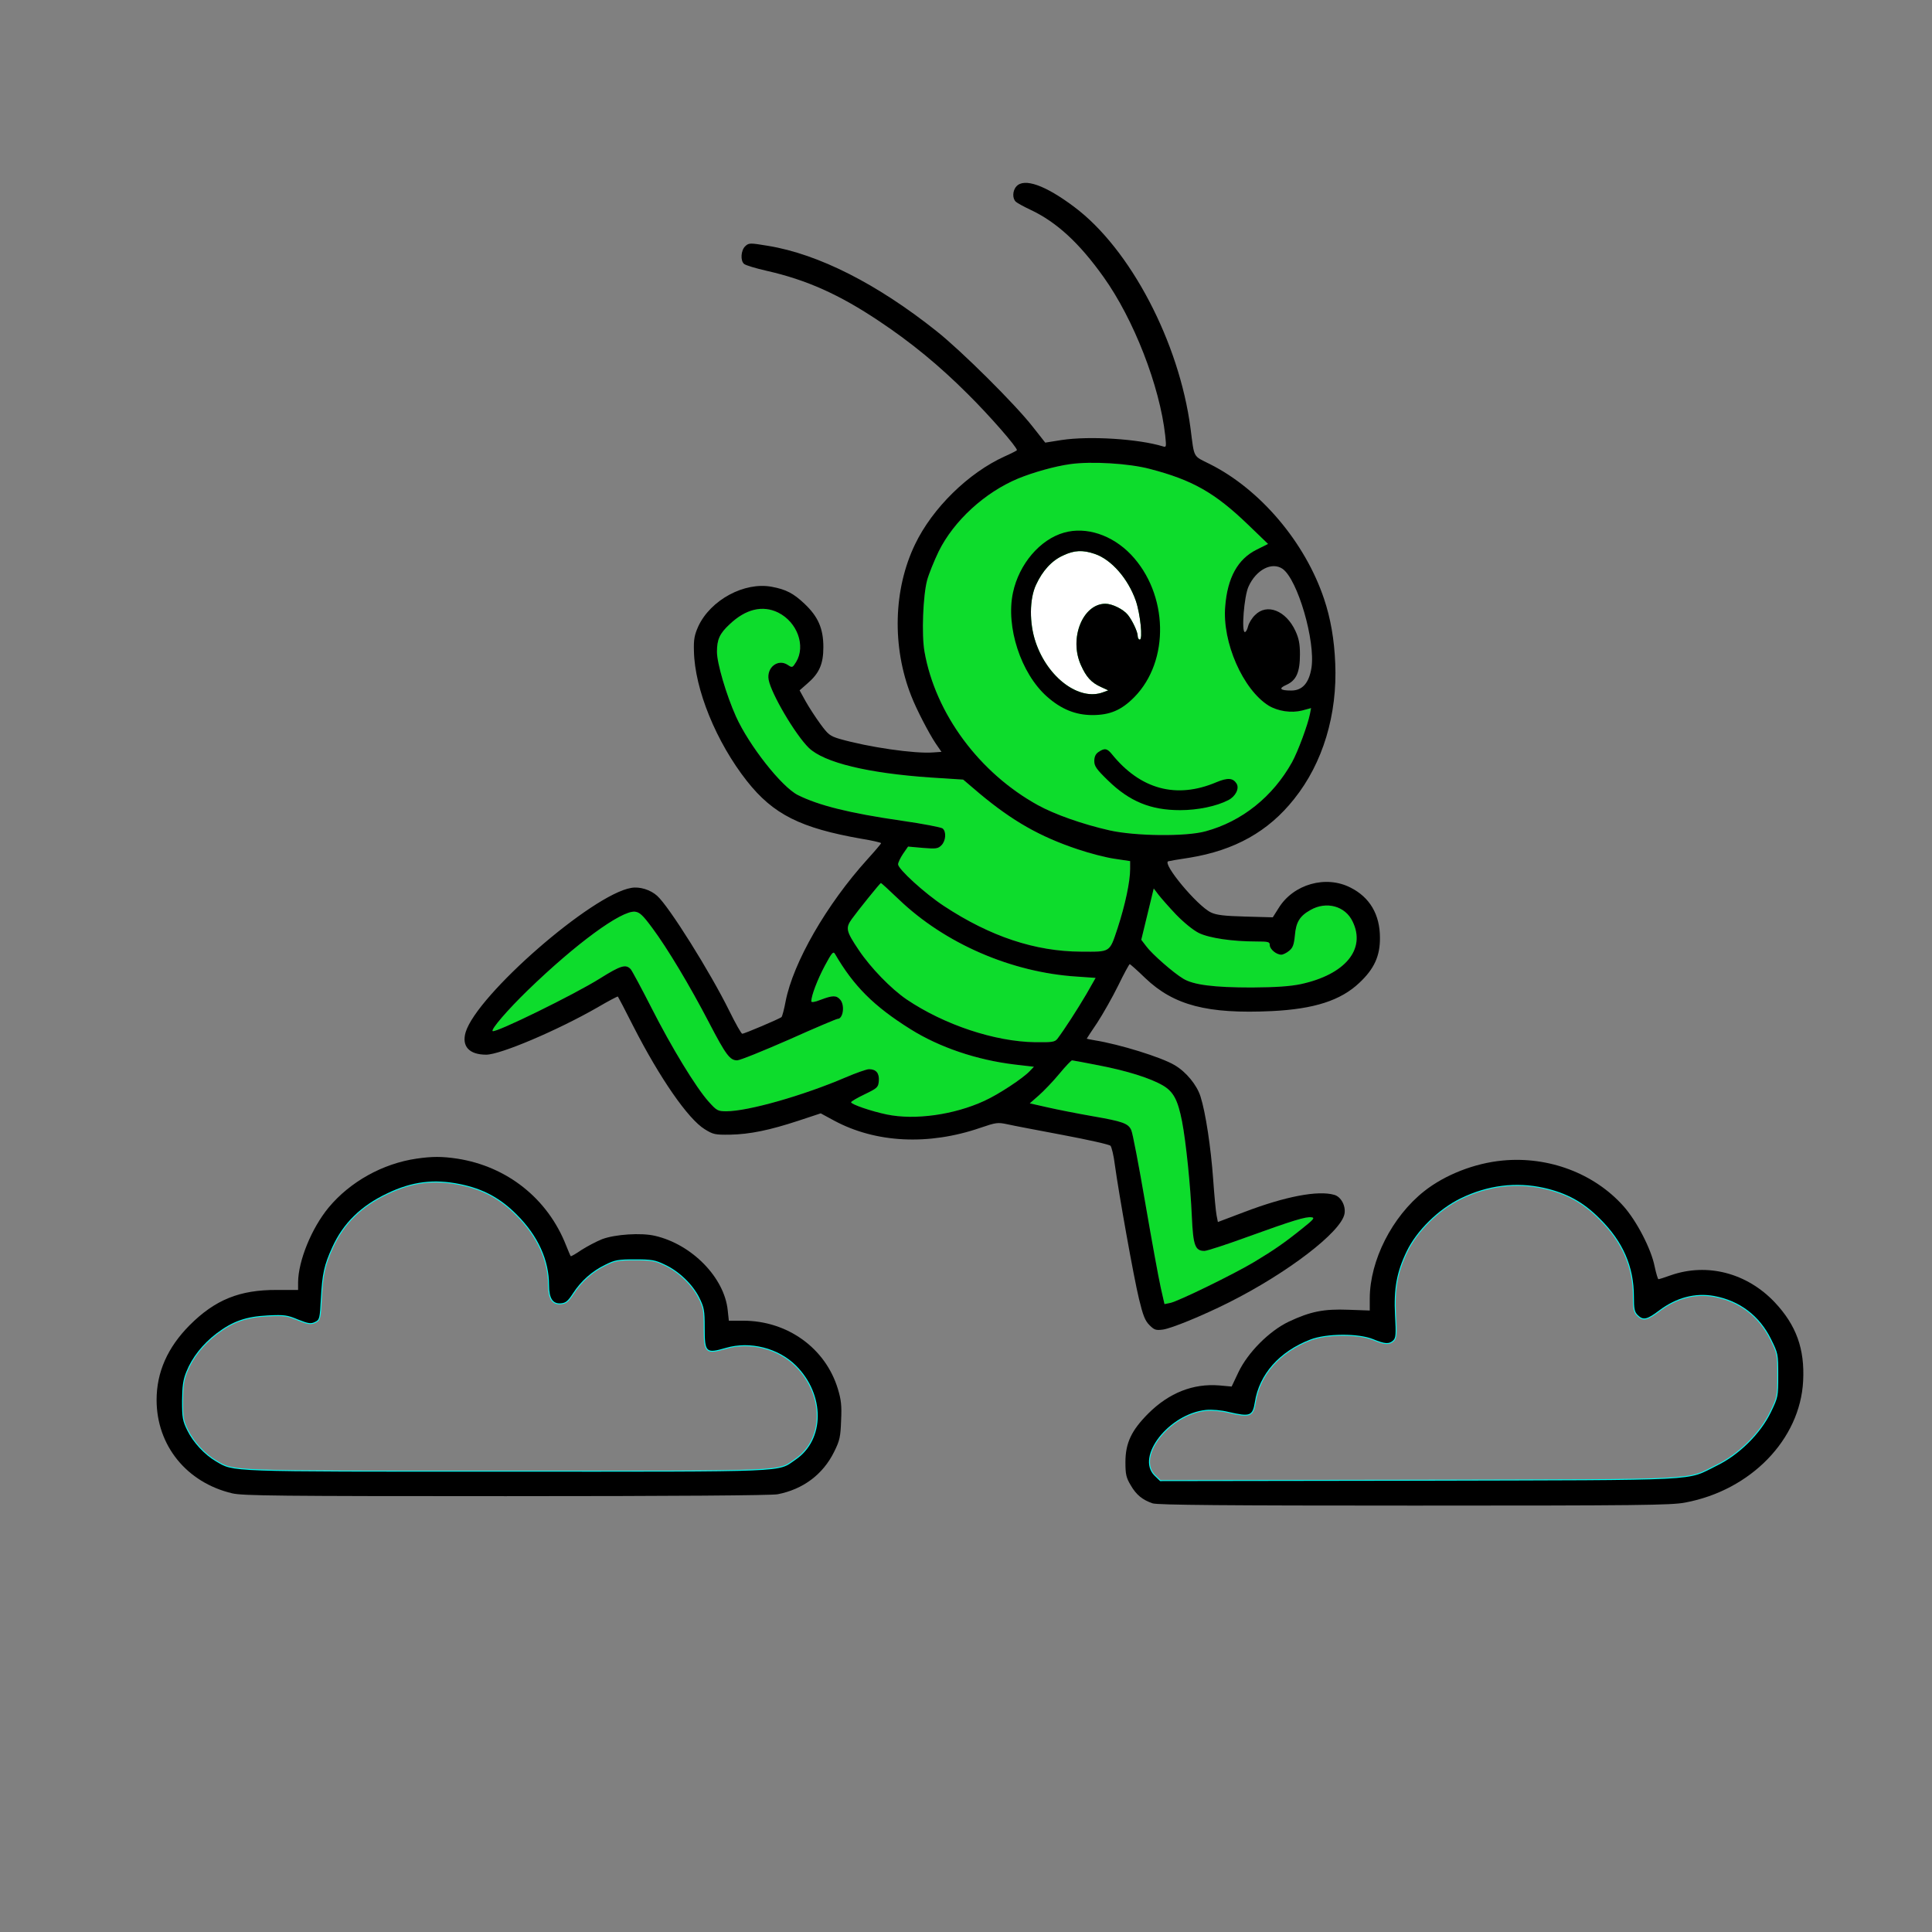 <?xml version="1.0" encoding="UTF-8" standalone="no"?>
<!DOCTYPE svg PUBLIC "-//W3C//DTD SVG 1.1//EN" "http://www.w3.org/Graphics/SVG/1.1/DTD/svg11.dtd">
<svg width="100%" height="100%" viewBox="0 0 1024 1024" version="1.1" xmlns="http://www.w3.org/2000/svg" xmlns:xlink="http://www.w3.org/1999/xlink" xml:space="preserve" xmlns:serif="http://www.serif.com/" style="fill-rule:evenodd;clip-rule:evenodd;stroke-linejoin:round;stroke-miterlimit:2;">
    <rect x="0" y="0" width="1024" height="1024" fill="#808080" stroke="none"/>
    <g transform="matrix(0.1,0,0,-0.1,0,1024)">
        <g transform="matrix(10,0,0,-10,0,10240)">
            <path d="M582.1,564.6C597.2,567.5 609.7,571.4 616.5,575.4C622,578.7 624.3,583.1 626.5,594.3C628.6,605.1 631,628.7 631.7,644.7C632.4,660.2 633.4,663 638.4,663C639.7,663 649.9,659.7 661.1,655.6C684.9,647 692.2,644.7 695.2,645.2C697,645.4 696.2,646.4 690.4,651C681.1,658.5 675.2,662.6 664.7,668.9C654.2,675.2 624.4,689.8 620.2,690.6L617.2,691.2L615.2,682.4C614.1,677.5 610.4,657.3 607,637.5C603.6,617.7 600.3,600.4 599.6,599C598,595.4 595.1,594.4 579,591.6C571,590.2 560.3,588.1 555.1,586.9L545.8,584.8L550.7,580.5C553.3,578.2 558.2,573.1 561.5,569.1C564.7,565.2 567.8,562 568.2,562C568.6,562 574.9,563.2 582.1,564.6Z" style="fill:rgb(13,220,44);"/>
        </g>
        <g transform="matrix(10,0,0,-10,0,10240)">
            <path d="M345.7,491.8C353.6,502.4 365.5,522.2 375.8,542C384.8,559.3 386.9,562 390.7,562C392.2,562 404.5,557 418.2,551C431.8,544.9 443.4,540 444,540C446.9,540 447.9,532.7 445.3,529.8C443.3,527.5 441.3,527.5 435,529.9C431.7,531.2 430,531.4 430,530.7C430,527.7 433.3,519.1 437.2,511.8C440.8,505.1 441.6,504.1 442.5,505.5C452.5,522.7 463.1,533.3 482.6,545.5C497.9,555.1 517.7,561.8 537.7,564.2L548,565.4L545.8,567.7C542.2,571.5 529.4,580 521.7,583.5C505.6,590.9 484.9,593.8 470,590.7C461.8,589 451,585.3 451.1,584.2C451.1,583.8 454.3,581.9 458.3,580C465.1,576.7 465.5,576.3 465.8,572.9C466.1,568.8 464.4,566.7 460.6,566.7C459.3,566.7 453.7,568.7 448.3,571C425.7,580.7 396.5,589 385,589C380.5,589 379.9,588.7 375.6,583.9C368.8,576.3 355.9,555.1 345.2,534C340,523.8 335.1,514.7 334.3,513.7C331.7,510.9 329,511.7 318,518.6C304.3,527.2 262.4,547.7 261.1,546.5C260.2,545.5 269,535.3 279.7,524.9C305.2,500.2 329.2,482.6 336.5,483.2C339,483.5 340.6,484.9 345.7,491.8Z" style="fill:rgb(13,220,44);"/>
        </g>
        <g transform="matrix(10,0,0,-10,0,10240)">
            <path d="M476.4,476.7C500.8,500.1 536.1,515.4 570.7,517.6L580.7,518.3L575.8,526.9C571.1,534.9 564,545.9 560.5,550.5C559.1,552.3 557.8,552.5 548.7,552.4C527.3,552.1 500.5,543.2 480.5,529.7C472.3,524.1 461.5,513 455.2,503.6C448.4,493.5 448.1,491.9 451.4,487.2C454.7,482.6 466.4,468.1 466.9,468C467.1,468 471.4,471.9 476.4,476.7Z" style="fill:rgb(13,220,44);"/>
        </g>
        <g transform="matrix(10,0,0,-10,0,10240)">
            <path d="M623.4,484.8C627.6,489.1 632.4,493 635.4,494.5C640.9,497.2 653.2,499 665.8,499C672.3,499 673,499.2 673,500.9C673,503.1 676.5,506 679.1,506C680,506 681.9,505.1 683.2,504C685.2,502.4 685.8,500.9 686.3,495.9C686.9,488.7 688.9,485.5 694.6,482.3C703,477.5 713,480.2 716.9,488.4C724.1,503.1 713,516.5 689.5,521.6C683.7,522.8 676.5,523.3 663.5,523.4C643.4,523.4 632.4,522 627.1,518.7C621.9,515.6 610.5,505.6 607.5,501.5L604.9,498.1L611.5,470.9L614,474.2C615.4,476 619.6,480.8 623.4,484.8Z" style="fill:rgb(13,220,44);"/>
        </g>
        <g transform="matrix(10,0,0,-10,0,10240)">
            <path d="M412.5,324.7C422.6,329.8 427.1,342.3 422,350.8C420,354 419.9,354 417.5,352.4C412.3,349 406.2,353.8 407.4,360.3C408.8,367.8 421.6,389.5 428.7,396.4C436.8,404.2 459.9,409.8 493.3,412.1L510.5,413.2L519.2,420.6C536.7,435.2 551.1,443.4 571.1,450.1C577.6,452.3 586.5,454.6 591,455.2L599,456.4L599,460.6C599,467.2 596.4,479.5 592.4,491.8C588,505 588.8,504.5 573,504.4C548.7,504.3 524.9,496.4 500.3,480.2C490.1,473.5 476,460.6 476,458.1C476,457.2 477.2,454.7 478.6,452.6L481.3,448.7L489.1,449.4C496.2,450 497.2,449.8 499,448C501.3,445.7 501.7,440.8 499.6,439.1C498.9,438.5 489.1,436.6 477.9,435C450.2,431 433.9,426.9 422.9,421.4C414.3,417.1 397,395.1 390.1,379.8C384.9,368.2 380,351.5 380,345.5C380,339 381.4,335.8 386.7,330.9C395.2,322.8 404.2,320.6 412.5,324.7Z" style="fill:rgb(13,220,44);"/>
        </g>
        <g transform="matrix(10,0,0,-10,0,10240)">
            <path d="M609.3,248.5C632,254.4 643.8,261.1 661.3,277.9L672.1,288.3L665.9,291.4C656.1,296.3 650.6,306.1 649.4,321.3C647.7,340.4 658.8,365.5 672.4,374C677.4,377 684.4,378 690.1,376.6L694.9,375.3L694.3,378.4C693.2,384.1 687.9,398.4 684.8,404C674.6,422.3 658.2,435.4 639,440.6C628.6,443.5 601.7,443.2 588,440.1C573.9,436.9 559.1,431.7 550.2,426.8C519.1,409.7 495.8,378.3 490,345.4C488.4,336.5 489.2,315.7 491.4,307.5C492.3,304.2 495.1,297.3 497.5,292.3C505.5,276.1 521.9,261 539.7,253.6C547.5,250.4 559.1,247.1 567.2,246C578.3,244.4 598.3,245.6 609.3,248.5Z" style="fill:rgb(13,220,44);"/>
        </g>
        <path d="M5387,9252C5366,9229 5365,9187 5385,9170C5393,9163 5428,9144 5462,9128C5600,9063 5720,8953 5849,8772C6009,8548 6147,8194 6176,7931C6182,7872 6182,7868 6164,7874C6034,7914 5775,7930 5628,7908L5540,7894L5473,7979C5380,8098 5097,8379 4965,8484C4650,8735 4339,8893 4071,8937C3975,8953 3969,8953 3950,8935C3927,8914 3923,8858 3944,8841C3952,8834 4005,8818 4062,8805C4275,8757 4449,8679 4661,8537C4829,8425 4978,8303 5131,8150C5244,8038 5390,7871 5390,7854C5390,7852 5361,7837 5325,7821C5133,7734 4942,7547 4850,7355C4735,7117 4727,6811 4830,6551C4857,6481 4923,6354 4959,6300L4990,6255L4947,6252C4848,6244 4602,6280 4449,6324C4399,6339 4389,6347 4348,6403C4323,6437 4288,6491 4270,6523L4238,6581L4279,6617C4342,6671 4364,6720 4364,6810C4364,6909 4336,6972 4264,7040C4206,7095 4166,7116 4090,7130C3945,7157 3766,7060 3701,6920C3681,6875 3676,6851 3678,6789C3682,6587 3796,6307 3959,6100C4099,5923 4243,5851 4568,5794C4624,5785 4670,5774 4670,5771C4670,5768 4637,5729 4597,5685C4380,5445 4204,5138 4164,4933C4156,4890 4146,4853 4142,4849C4131,4840 3944,4760 3934,4761C3929,4761 3898,4816 3865,4883C3765,5086 3546,5436 3483,5492C3448,5524 3390,5542 3346,5534C3139,5500 2528,4967 2468,4769C2446,4694 2487,4650 2577,4650C2652,4650 2955,4779 3166,4900C3224,4934 3273,4960 3275,4958C3277,4956 3314,4885 3357,4800C3497,4526 3647,4309 3735,4255C3780,4227 3790,4225 3869,4226C3975,4228 4080,4250 4232,4300L4350,4339L4422,4300C4642,4182 4921,4168 5195,4262C5280,4291 5288,4292 5340,4281C5370,4274 5503,4249 5635,4224C5767,4199 5880,4174 5886,4167C5892,4160 5903,4115 5909,4066C5930,3913 6009,3470 6037,3355C6058,3268 6069,3240 6092,3217C6118,3191 6126,3188 6164,3193C6211,3200 6372,3266 6512,3336C6823,3492 7108,3710 7126,3806C7134,3848 7108,3897 7072,3907C6986,3932 6813,3899 6595,3816L6455,3763L6448,3799C6444,3819 6436,3905 6430,3990C6418,4157 6390,4344 6363,4428C6344,4489 6287,4559 6225,4595C6154,4637 5934,4705 5803,4726C5779,4730 5760,4734 5760,4735C5760,4736 5785,4774 5816,4820C5846,4866 5896,4954 5927,5017C5957,5079 5985,5130 5988,5130C5990,5130 6028,5097 6070,5056C6222,4911 6400,4865 6741,4881C6965,4892 7106,4937 7205,5031C7284,5105 7315,5174 7314,5270C7314,5393 7260,5484 7159,5535C7028,5603 6855,5554 6777,5427L6746,5378L6600,5382C6488,5385 6447,5390 6418,5404C6345,5439 6158,5664 6192,5675C6199,5677 6250,5686 6305,5694C6544,5733 6723,5833 6859,6005C7012,6196 7089,6454 7077,6725C7072,6851 7052,6964 7018,7065C6918,7365 6680,7646 6413,7780C6321,7826 6331,7808 6310,7970C6250,8426 5991,8921 5694,9143C5540,9259 5428,9298 5387,9252ZM6093,7755C6320,7696 6438,7629 6613,7461L6721,7357L6659,7326C6561,7277 6506,7179 6494,7027C6477,6836 6588,6585 6724,6500C6774,6470 6844,6460 6901,6474L6949,6487L6943,6456C6932,6399 6879,6256 6848,6200C6746,6017 6582,5886 6390,5834C6286,5805 6017,5808 5880,5839C5739,5871 5591,5923 5502,5972C5191,6143 4958,6457 4900,6786C4884,6875 4892,7083 4914,7165C4923,7198 4951,7267 4975,7317C5055,7479 5219,7630 5397,7704C5475,7736 5591,7769 5672,7780C5783,7796 5983,7784 6093,7755ZM6798,7225C6878,7168 6973,6842 6951,6700C6938,6620 6903,6580 6844,6580C6784,6580 6775,6591 6818,6610C6871,6634 6890,6677 6890,6772C6890,6828 6884,6857 6866,6896C6816,7004 6715,7044 6652,6980C6635,6964 6619,6937 6615,6920C6611,6904 6604,6890 6598,6890C6579,6890 6594,7079 6617,7130C6657,7220 6741,7264 6798,7225ZM4125,6993C4226,6942 4271,6817 4220,6732C4200,6700 4199,6700 4175,6716C4123,6750 4062,6702 4074,6637C4088,6562 4216,6345 4287,6276C4368,6198 4599,6142 4933,6119L5105,6108L5192,6034C5367,5888 5511,5806 5711,5739C5776,5717 5865,5694 5910,5688L5990,5676L5990,5634C5990,5568 5964,5445 5924,5322C5880,5190 5888,5195 5730,5196C5487,5197 5249,5276 5003,5438C4901,5505 4760,5634 4760,5659C4760,5668 4772,5693 4786,5714L4813,5753L4891,5746C4962,5740 4972,5742 4990,5760C5013,5783 5017,5832 4996,5849C4989,5855 4891,5874 4779,5890C4502,5930 4339,5971 4229,6026C4143,6069 3970,6289 3901,6442C3849,6558 3800,6725 3800,6785C3800,6850 3814,6882 3867,6931C3952,7012 4042,7034 4125,6993ZM4764,5473C5008,5239 5361,5086 5707,5064L5807,5057L5758,4971C5711,4891 5640,4781 5605,4735C5591,4717 5578,4715 5487,4716C5273,4719 5005,4808 4805,4943C4723,4999 4615,5110 4552,5204C4484,5305 4481,5321 4514,5368C4547,5414 4664,5559 4669,5560C4671,5560 4714,5521 4764,5473ZM6234,5392C6276,5349 6324,5310 6354,5295C6409,5268 6532,5250 6658,5250C6723,5250 6730,5248 6730,5231C6730,5209 6765,5180 6791,5180C6800,5180 6819,5189 6832,5200C6852,5216 6858,5231 6863,5281C6869,5353 6889,5385 6946,5417C7030,5465 7130,5438 7169,5356C7241,5209 7130,5075 6895,5024C6837,5012 6765,5007 6635,5006C6434,5006 6324,5020 6271,5053C6219,5084 6105,5184 6075,5225L6049,5259L6115,5531L6140,5498C6154,5480 6196,5432 6234,5392ZM3457,5322C3536,5216 3655,5018 3758,4820C3848,4647 3869,4620 3907,4620C3922,4620 4045,4670 4182,4730C4318,4791 4434,4840 4440,4840C4469,4840 4479,4913 4453,4942C4433,4965 4413,4965 4350,4941C4317,4928 4300,4926 4300,4933C4300,4963 4333,5049 4372,5122C4408,5189 4416,5199 4425,5185C4525,5013 4631,4907 4826,4785C4979,4689 5177,4622 5377,4598L5480,4586L5458,4563C5422,4525 5294,4440 5217,4405C5056,4331 4849,4302 4700,4333C4618,4350 4510,4387 4511,4398C4511,4402 4543,4421 4583,4440C4651,4473 4655,4477 4658,4511C4661,4552 4644,4573 4606,4573C4593,4573 4537,4553 4483,4530C4257,4433 3965,4350 3850,4350C3805,4350 3799,4353 3756,4401C3688,4477 3559,4689 3452,4900C3400,5002 3351,5093 3343,5103C3317,5131 3290,5123 3180,5054C3043,4968 2624,4763 2611,4775C2602,4785 2690,4887 2797,4991C3052,5238 3292,5414 3365,5408C3390,5405 3406,5391 3457,5322ZM5821,4594C5972,4565 6097,4526 6165,4486C6220,4453 6243,4409 6265,4297C6286,4189 6310,3953 6317,3793C6324,3638 6334,3610 6384,3610C6397,3610 6499,3643 6611,3684C6849,3770 6922,3793 6952,3788C6970,3786 6962,3776 6904,3730C6811,3655 6752,3614 6647,3551C6542,3488 6244,3342 6202,3334L6172,3328L6152,3416C6141,3465 6104,3667 6070,3865C6036,4063 6003,4236 5996,4250C5980,4286 5951,4296 5790,4324C5710,4338 5603,4359 5551,4371L5458,4392L5507,4435C5533,4458 5582,4509 5615,4549C5647,4588 5678,4620 5682,4620C5686,4620 5749,4608 5821,4594Z" style="fill-rule:nonzero;"/>
        <g transform="matrix(10,0,0,-10,0,10240)">
            <path d="M580.3,293.6C589.1,296.6 597.9,306.7 602,318.4C604.4,325.4 605.8,339 604.1,339C603.5,339 603,338.1 603,337C603,334.9 600.2,328.9 597.8,325.9C595.4,322.9 589.5,320 585.9,320C573.9,320 566.5,338.3 572.9,352.5C575.7,358.8 578.4,361.8 583.5,364.1L587.4,365.9L584.7,366.9C572.1,371.7 555.3,359.3 548.9,340.3C545.5,330.3 545.6,317.5 549.1,310C552.6,302.4 557.5,297.1 563.5,294.4C569.4,291.6 573.9,291.4 580.3,293.6Z" style="fill:white;"/>
        </g>
        <path d="M5640,7417C5512,7381 5401,7250 5369,7099C5330,6918 5411,6671 5548,6549C5624,6481 5701,6450 5790,6450C5883,6450 5944,6476 6012,6545C6201,6737 6193,7092 5994,7301C5894,7405 5757,7450 5640,7417ZM5803,7304C5891,7274 5979,7173 6020,7056C6044,6986 6058,6850 6041,6850C6035,6850 6030,6859 6030,6870C6030,6891 6002,6951 5978,6981C5954,7011 5895,7040 5859,7040C5739,7040 5665,6857 5729,6715C5757,6652 5784,6622 5835,6599L5874,6581L5847,6571C5721,6523 5553,6647 5489,6837C5455,6937 5456,7065 5491,7140C5526,7216 5575,7269 5635,7296C5694,7324 5739,7326 5803,7304Z" style="fill-rule:nonzero;"/>
        <path d="M5822,6254C5807,6244 5800,6229 5800,6206C5800,6179 5812,6162 5873,6103C5987,5992 6099,5946 6255,5946C6349,5946 6448,5967 6510,5999C6549,6019 6570,6061 6554,6087C6535,6117 6507,6119 6447,6094C6235,6004 6044,6056 5893,6243C5868,6274 5854,6276 5822,6254Z" style="fill-rule:nonzero;"/>
        <g transform="matrix(10,0,0,-10,0,10240)">
            <path d="M243.8,627.6C256.1,630.1 265.2,635 274,643.9C285.2,655.1 291,668 291,681.2C291,688.2 293,691.2 297.3,690.8C299.9,690.6 301.1,689.5 303.7,685.5C307.9,679 313.8,673.7 320.9,670.3C325.9,667.8 327.6,667.5 336.5,667.5C345.3,667.5 347.2,667.8 352.2,670.2C359.8,673.7 367,680.6 370.6,687.7C373.2,693 373.5,694.4 373.5,703.8C373.5,716.9 374.1,717.5 384.8,714.4C397.5,710.7 412.6,714.5 421.9,723.8C437.4,739.3 437.2,763.2 421.6,773.7C411.8,780.4 420.8,780 268.5,780C118.3,780 124.2,780.2 114.4,774.5C108.4,771 102.4,764.5 99.3,758.2C96.8,753.1 96.5,751.5 96.5,742.5C96.6,734.6 97,731.4 98.8,727C101.8,719.5 107.4,712.4 114.7,706.8C123.4,700.2 130.4,697.8 142.1,697.2C150.7,696.8 152.3,697 158,699.4C163.5,701.6 164.8,701.7 166.9,700.7C169.4,699.5 169.5,699.1 170.1,688C170.8,675.2 171.8,670.5 176.1,661.1C181.9,648.3 191.3,639.1 205.3,632.5C218.4,626.2 230,624.8 243.8,627.6Z" style="fill:none;stroke:rgb(0,255,246);stroke-width:1px;"/>
        </g>
        <path d="M2208,4099C2029,4073 1856,3977 1742,3840C1651,3730 1581,3557 1580,3444L1580,3403L1468,3403C1270,3404 1140,3351 1005,3216C888,3098 830,2967 830,2820C830,2579 989,2382 1231,2325C1286,2312 1480,2310 2681,2310C3583,2310 4086,2314 4121,2320C4256,2346 4362,2425 4421,2545C4451,2605 4455,2625 4458,2711C4462,2790 4458,2822 4441,2878C4376,3094 4174,3240 3939,3240L3863,3240L3857,3296C3839,3469 3667,3645 3471,3690C3398,3707 3260,3698 3191,3672C3161,3660 3112,3634 3082,3615C3053,3595 3027,3580 3025,3582C3023,3584 3012,3610 3000,3640C2903,3887 2688,4058 2423,4099C2342,4111 2291,4111 2208,4099ZM2438,3964C2561,3939 2652,3890 2740,3801C2852,3689 2910,3560 2910,3428C2910,3358 2930,3328 2973,3332C2999,3334 3011,3345 3037,3385C3079,3450 3138,3503 3209,3537C3259,3562 3276,3565 3365,3565C3453,3565 3472,3562 3522,3538C3598,3503 3670,3434 3706,3363C3732,3310 3735,3296 3735,3202C3735,3071 3741,3065 3848,3096C3975,3133 4126,3095 4219,3002C4374,2847 4372,2608 4216,2503C4118,2436 4208,2440 2685,2440C1183,2440 1242,2438 1144,2495C1084,2530 1024,2595 993,2658C968,2709 965,2725 965,2815C966,2894 970,2926 988,2970C1018,3045 1074,3116 1147,3172C1234,3238 1304,3262 1421,3268C1507,3272 1523,3270 1580,3246C1635,3224 1648,3223 1669,3233C1694,3245 1695,3249 1701,3360C1708,3488 1718,3535 1761,3629C1819,3757 1913,3849 2053,3915C2184,3978 2300,3992 2438,3964Z" style="fill-rule:nonzero;"/>
        <g transform="matrix(10,0,0,-10,0,10240)">
            <path d="M818.3,629.6C830.3,632.3 839.2,637.1 847.9,645.9C860.2,658 866,671.4 866,687.2C866,693.7 866.3,695.3 868,697C870.9,699.9 872.9,699.5 879.5,694.5C888.6,687.7 898.5,685.1 908.5,686.9C922.1,689.4 932.6,697.4 938.7,709.8C942.4,717.3 942.5,717.6 942.5,728.9C942.5,740.3 942.4,740.6 938.6,748.5C933.1,759.9 921.7,771.1 910,776.8C893,785.1 906.3,784.4 752.2,784.8L614.9,785L611.9,782.1C601.8,772 619.7,749.3 639.2,747.3C642.4,747 647.2,747.4 651.3,748.4C662.6,751 663.9,750.5 665.1,743.2C667.4,728.4 678.1,716.3 694.5,710C703,706.7 720,706.6 727.8,709.8C734.1,712.4 736.3,712.5 738.5,710.4C739.8,709.1 740,707.1 739.4,697.2C738.7,683 740.2,674.4 745.6,663.2C750.9,652.2 762.5,640.8 774.3,635.1C788.5,628.2 803.5,626.3 818.3,629.6Z" style="fill:none;stroke:rgb(0,255,246);stroke-width:1px;"/>
        </g>
        <path d="M7965,4089C7815,4075 7658,4013 7548,3926C7378,3791 7261,3560 7260,3359L7260,3294L7147,3298C7016,3303 6946,3289 6831,3235C6728,3186 6614,3072 6564,2967L6528,2891L6462,2897C6324,2908 6197,2858 6087,2749C5997,2659 5965,2592 5965,2490C5965,2426 5969,2408 5993,2368C6022,2317 6056,2290 6109,2272C6134,2263 6500,2260 7495,2260C8685,2260 8858,2262 8931,2276C9280,2341 9541,2611 9557,2920C9566,3090 9521,3216 9406,3338C9259,3493 9049,3548 8856,3481C8823,3469 8794,3460 8790,3460C8787,3460 8778,3490 8770,3527C8752,3620 8674,3770 8604,3848C8449,4021 8208,4112 7965,4089ZM8183,3944C8303,3917 8392,3869 8479,3781C8602,3660 8660,3526 8660,3368C8660,3303 8663,3287 8680,3270C8709,3241 8729,3245 8795,3295C8886,3363 8985,3389 9085,3371C9221,3346 9326,3266 9387,3142C9424,3067 9425,3064 9425,2951C9425,2837 9424,2834 9386,2755C9331,2641 9217,2529 9100,2472C8930,2389 9063,2396 7522,2392L6149,2390L6119,2419C6018,2520 6197,2747 6392,2767C6424,2770 6472,2766 6513,2756C6626,2730 6639,2735 6651,2808C6674,2956 6781,3077 6945,3140C7030,3173 7200,3174 7278,3142C7341,3116 7363,3115 7385,3136C7398,3149 7400,3169 7394,3268C7387,3410 7402,3496 7456,3608C7509,3718 7625,3832 7743,3889C7885,3958 8035,3977 8183,3944Z" style="fill-rule:nonzero;"/>
    </g>
</svg>
